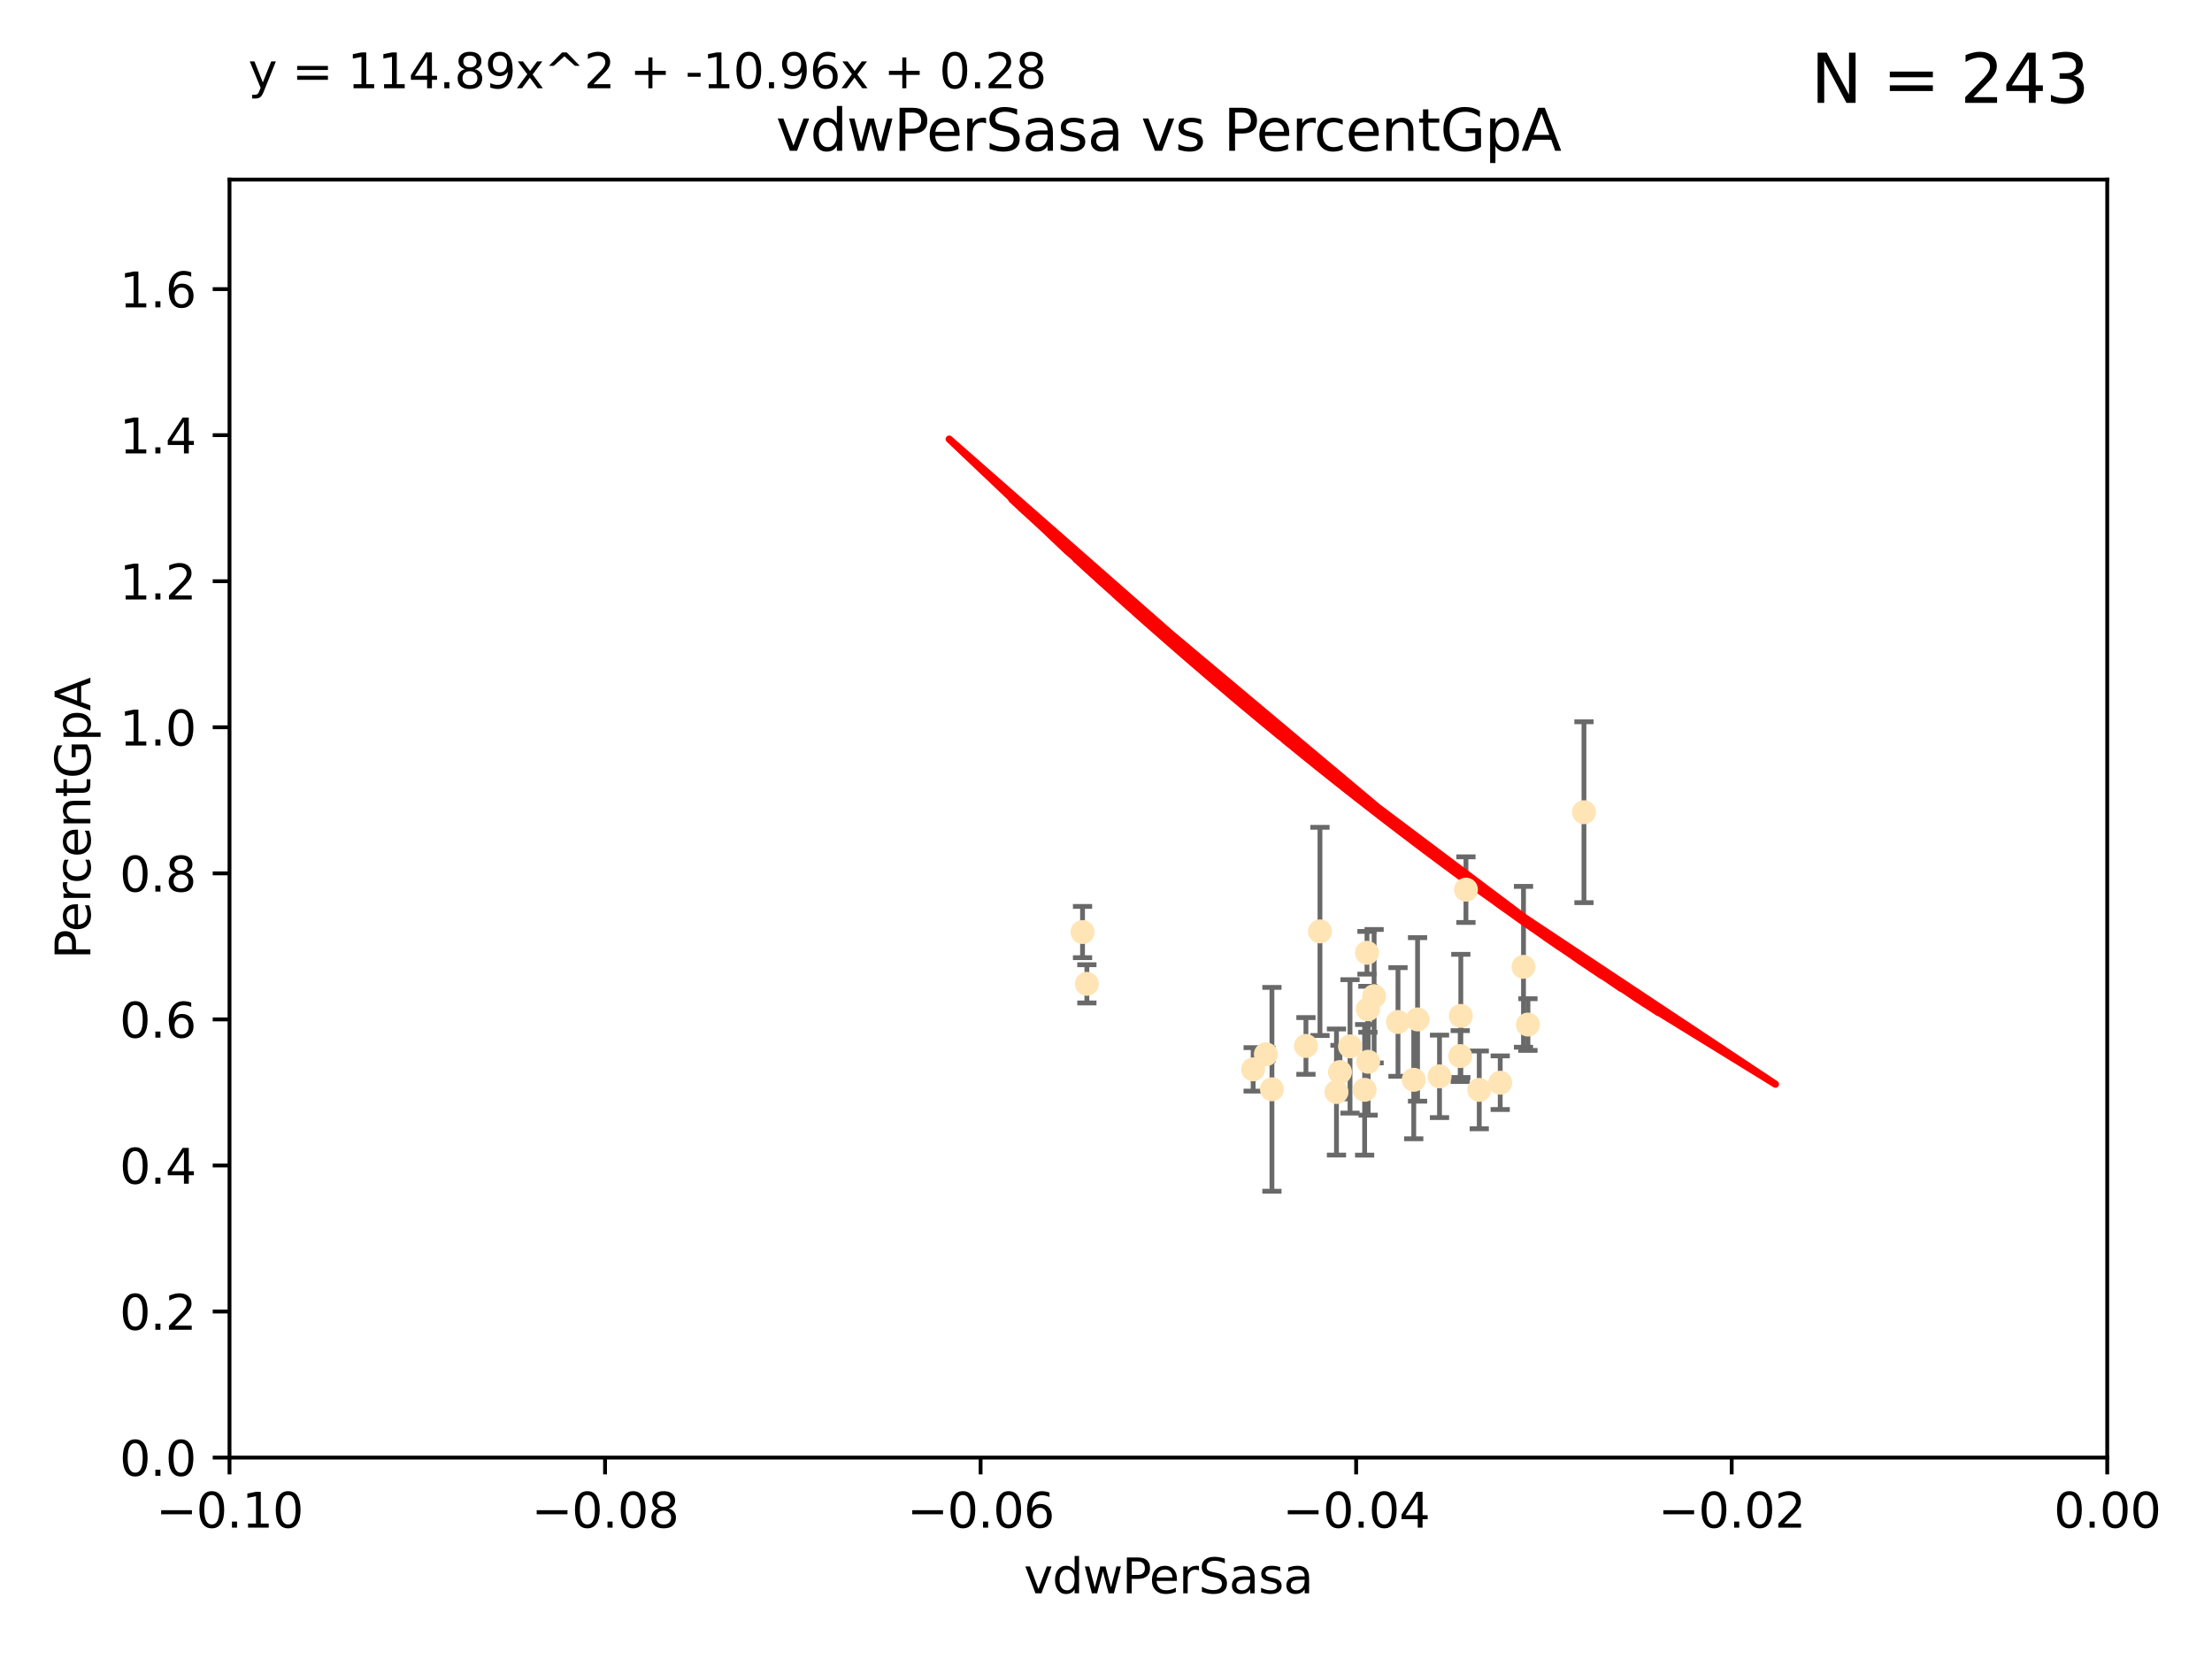 <?xml version="1.0" encoding="utf-8" standalone="no"?>
<!DOCTYPE svg PUBLIC "-//W3C//DTD SVG 1.1//EN"
  "http://www.w3.org/Graphics/SVG/1.1/DTD/svg11.dtd">
<svg xmlns:xlink="http://www.w3.org/1999/xlink" width="460.8pt" height="345.6pt" viewBox="0 0 460.8 345.6" xmlns="http://www.w3.org/2000/svg" version="1.1">
 <defs>
  <style type="text/css">*{stroke-linejoin: round; stroke-linecap: butt}</style>
 </defs>
 <g id="figure_1">
  <g id="patch_1">
   <path d="M 0 345.6 
L 460.8 345.6 
L 460.8 0 
L 0 0 
z
" style="fill: #ffffff"/>
  </g>
  <g id="axes_1">
   <g id="patch_2">
    <path d="M 47.81 303.64 
L 438.975 303.64 
L 438.975 37.411 
L 47.81 37.411 
z
" style="fill: #ffffff"/>
   </g>
   <g id="PathCollection_1">
    <defs>
     <path id="m10e615b337" d="M 0 1.118 
C 0.297 1.118 0.581 1 0.791 0.791 
C 1 0.581 1.118 0.297 1.118 0 
C 1.118 -0.297 1 -0.581 0.791 -0.791 
C 0.581 -1 0.297 -1.118 0 -1.118 
C -0.297 -1.118 -0.581 -1 -0.791 -0.791 
C -1 -0.581 -1.118 -0.297 -1.118 0 
C -1.118 0.297 -1 0.581 -0.791 0.791 
C -0.581 1 -0.297 1.118 0 1.118 
z
" style="stroke: #ffe4b5"/>
    </defs>
    <g clip-path="url(#pb2333c7b0c)">
     <use xlink:href="#m10e615b337" x="225.513" y="194.165" style="fill: #ffe4b5; stroke: #ffe4b5"/>
     <use xlink:href="#m10e615b337" x="279.141" y="223.332" style="fill: #ffe4b5; stroke: #ffe4b5"/>
     <use xlink:href="#m10e615b337" x="284.958" y="210.247" style="fill: #ffe4b5; stroke: #ffe4b5"/>
     <use xlink:href="#m10e615b337" x="304.316" y="211.634" style="fill: #ffe4b5; stroke: #ffe4b5"/>
     <use xlink:href="#m10e615b337" x="263.703" y="219.631" style="fill: #ffe4b5; stroke: #ffe4b5"/>
     <use xlink:href="#m10e615b337" x="284.768" y="198.481" style="fill: #ffe4b5; stroke: #ffe4b5"/>
     <use xlink:href="#m10e615b337" x="226.415" y="204.951" style="fill: #ffe4b5; stroke: #ffe4b5"/>
     <use xlink:href="#m10e615b337" x="284.28" y="227.029" style="fill: #ffe4b5; stroke: #ffe4b5"/>
     <use xlink:href="#m10e615b337" x="291.227" y="212.895" style="fill: #ffe4b5; stroke: #ffe4b5"/>
     <use xlink:href="#m10e615b337" x="308.155" y="227.043" style="fill: #ffe4b5; stroke: #ffe4b5"/>
     <use xlink:href="#m10e615b337" x="304.19" y="220.004" style="fill: #ffe4b5; stroke: #ffe4b5"/>
     <use xlink:href="#m10e615b337" x="272.053" y="217.887" style="fill: #ffe4b5; stroke: #ffe4b5"/>
     <use xlink:href="#m10e615b337" x="281.234" y="217.98" style="fill: #ffe4b5; stroke: #ffe4b5"/>
     <use xlink:href="#m10e615b337" x="274.973" y="194.031" style="fill: #ffe4b5; stroke: #ffe4b5"/>
     <use xlink:href="#m10e615b337" x="264.969" y="226.92" style="fill: #ffe4b5; stroke: #ffe4b5"/>
     <use xlink:href="#m10e615b337" x="286.252" y="207.524" style="fill: #ffe4b5; stroke: #ffe4b5"/>
     <use xlink:href="#m10e615b337" x="294.51" y="224.942" style="fill: #ffe4b5; stroke: #ffe4b5"/>
     <use xlink:href="#m10e615b337" x="299.876" y="224.228" style="fill: #ffe4b5; stroke: #ffe4b5"/>
     <use xlink:href="#m10e615b337" x="285.01" y="221.185" style="fill: #ffe4b5; stroke: #ffe4b5"/>
     <use xlink:href="#m10e615b337" x="305.384" y="185.331" style="fill: #ffe4b5; stroke: #ffe4b5"/>
     <use xlink:href="#m10e615b337" x="318.297" y="213.437" style="fill: #ffe4b5; stroke: #ffe4b5"/>
     <use xlink:href="#m10e615b337" x="329.966" y="169.199" style="fill: #ffe4b5; stroke: #ffe4b5"/>
     <use xlink:href="#m10e615b337" x="312.522" y="225.548" style="fill: #ffe4b5; stroke: #ffe4b5"/>
     <use xlink:href="#m10e615b337" x="317.372" y="201.405" style="fill: #ffe4b5; stroke: #ffe4b5"/>
     <use xlink:href="#m10e615b337" x="278.412" y="227.487" style="fill: #ffe4b5; stroke: #ffe4b5"/>
     <use xlink:href="#m10e615b337" x="261.054" y="222.767" style="fill: #ffe4b5; stroke: #ffe4b5"/>
     <use xlink:href="#m10e615b337" x="295.304" y="212.364" style="fill: #ffe4b5; stroke: #ffe4b5"/>
    </g>
   </g>
   <g id="matplotlib.axis_1">
    <g id="xtick_1">
     <g id="line2d_1">
      <defs>
       <path id="mfa8bb1fa7a" d="M 0 0 
L 0 3.5 
" style="stroke: #000000; stroke-width: 0.8"/>
      </defs>
      <g>
       <use xlink:href="#mfa8bb1fa7a" x="47.81" y="303.64" style="stroke: #000000; stroke-width: 0.8"/>
      </g>
     </g>
     <g id="text_1">
      <!-- −0.10 -->
      <g transform="translate(32.487 318.238)scale(0.1 -0.1)">
       <defs>
        <path id="DejaVuSans-2212" d="M 678 2272 
L 4684 2272 
L 4684 1741 
L 678 1741 
L 678 2272 
z
" transform="scale(0.016)"/>
        <path id="DejaVuSans-30" d="M 2034 4250 
Q 1547 4250 1301 3770 
Q 1056 3291 1056 2328 
Q 1056 1369 1301 889 
Q 1547 409 2034 409 
Q 2525 409 2770 889 
Q 3016 1369 3016 2328 
Q 3016 3291 2770 3770 
Q 2525 4250 2034 4250 
z
M 2034 4750 
Q 2819 4750 3233 4129 
Q 3647 3509 3647 2328 
Q 3647 1150 3233 529 
Q 2819 -91 2034 -91 
Q 1250 -91 836 529 
Q 422 1150 422 2328 
Q 422 3509 836 4129 
Q 1250 4750 2034 4750 
z
" transform="scale(0.016)"/>
        <path id="DejaVuSans-2e" d="M 684 794 
L 1344 794 
L 1344 0 
L 684 0 
L 684 794 
z
" transform="scale(0.016)"/>
        <path id="DejaVuSans-31" d="M 794 531 
L 1825 531 
L 1825 4091 
L 703 3866 
L 703 4441 
L 1819 4666 
L 2450 4666 
L 2450 531 
L 3481 531 
L 3481 0 
L 794 0 
L 794 531 
z
" transform="scale(0.016)"/>
       </defs>
       <use xlink:href="#DejaVuSans-2212"/>
       <use xlink:href="#DejaVuSans-30" x="83.789"/>
       <use xlink:href="#DejaVuSans-2e" x="147.412"/>
       <use xlink:href="#DejaVuSans-31" x="179.199"/>
       <use xlink:href="#DejaVuSans-30" x="242.822"/>
      </g>
     </g>
    </g>
    <g id="xtick_2">
     <g id="line2d_2">
      <g>
       <use xlink:href="#mfa8bb1fa7a" x="126.043" y="303.64" style="stroke: #000000; stroke-width: 0.8"/>
      </g>
     </g>
     <g id="text_2">
      <!-- −0.08 -->
      <g transform="translate(110.72 318.238)scale(0.1 -0.1)">
       <defs>
        <path id="DejaVuSans-38" d="M 2034 2216 
Q 1584 2216 1326 1975 
Q 1069 1734 1069 1313 
Q 1069 891 1326 650 
Q 1584 409 2034 409 
Q 2484 409 2743 651 
Q 3003 894 3003 1313 
Q 3003 1734 2745 1975 
Q 2488 2216 2034 2216 
z
M 1403 2484 
Q 997 2584 770 2862 
Q 544 3141 544 3541 
Q 544 4100 942 4425 
Q 1341 4750 2034 4750 
Q 2731 4750 3128 4425 
Q 3525 4100 3525 3541 
Q 3525 3141 3298 2862 
Q 3072 2584 2669 2484 
Q 3125 2378 3379 2068 
Q 3634 1759 3634 1313 
Q 3634 634 3220 271 
Q 2806 -91 2034 -91 
Q 1263 -91 848 271 
Q 434 634 434 1313 
Q 434 1759 690 2068 
Q 947 2378 1403 2484 
z
M 1172 3481 
Q 1172 3119 1398 2916 
Q 1625 2713 2034 2713 
Q 2441 2713 2670 2916 
Q 2900 3119 2900 3481 
Q 2900 3844 2670 4047 
Q 2441 4250 2034 4250 
Q 1625 4250 1398 4047 
Q 1172 3844 1172 3481 
z
" transform="scale(0.016)"/>
       </defs>
       <use xlink:href="#DejaVuSans-2212"/>
       <use xlink:href="#DejaVuSans-30" x="83.789"/>
       <use xlink:href="#DejaVuSans-2e" x="147.412"/>
       <use xlink:href="#DejaVuSans-30" x="179.199"/>
       <use xlink:href="#DejaVuSans-38" x="242.822"/>
      </g>
     </g>
    </g>
    <g id="xtick_3">
     <g id="line2d_3">
      <g>
       <use xlink:href="#mfa8bb1fa7a" x="204.276" y="303.64" style="stroke: #000000; stroke-width: 0.8"/>
      </g>
     </g>
     <g id="text_3">
      <!-- −0.06 -->
      <g transform="translate(188.953 318.238)scale(0.1 -0.1)">
       <defs>
        <path id="DejaVuSans-36" d="M 2113 2584 
Q 1688 2584 1439 2293 
Q 1191 2003 1191 1497 
Q 1191 994 1439 701 
Q 1688 409 2113 409 
Q 2538 409 2786 701 
Q 3034 994 3034 1497 
Q 3034 2003 2786 2293 
Q 2538 2584 2113 2584 
z
M 3366 4563 
L 3366 3988 
Q 3128 4100 2886 4159 
Q 2644 4219 2406 4219 
Q 1781 4219 1451 3797 
Q 1122 3375 1075 2522 
Q 1259 2794 1537 2939 
Q 1816 3084 2150 3084 
Q 2853 3084 3261 2657 
Q 3669 2231 3669 1497 
Q 3669 778 3244 343 
Q 2819 -91 2113 -91 
Q 1303 -91 875 529 
Q 447 1150 447 2328 
Q 447 3434 972 4092 
Q 1497 4750 2381 4750 
Q 2619 4750 2861 4703 
Q 3103 4656 3366 4563 
z
" transform="scale(0.016)"/>
       </defs>
       <use xlink:href="#DejaVuSans-2212"/>
       <use xlink:href="#DejaVuSans-30" x="83.789"/>
       <use xlink:href="#DejaVuSans-2e" x="147.412"/>
       <use xlink:href="#DejaVuSans-30" x="179.199"/>
       <use xlink:href="#DejaVuSans-36" x="242.822"/>
      </g>
     </g>
    </g>
    <g id="xtick_4">
     <g id="line2d_4">
      <g>
       <use xlink:href="#mfa8bb1fa7a" x="282.509" y="303.64" style="stroke: #000000; stroke-width: 0.8"/>
      </g>
     </g>
     <g id="text_4">
      <!-- −0.04 -->
      <g transform="translate(267.186 318.238)scale(0.1 -0.1)">
       <defs>
        <path id="DejaVuSans-34" d="M 2419 4116 
L 825 1625 
L 2419 1625 
L 2419 4116 
z
M 2253 4666 
L 3047 4666 
L 3047 1625 
L 3713 1625 
L 3713 1100 
L 3047 1100 
L 3047 0 
L 2419 0 
L 2419 1100 
L 313 1100 
L 313 1709 
L 2253 4666 
z
" transform="scale(0.016)"/>
       </defs>
       <use xlink:href="#DejaVuSans-2212"/>
       <use xlink:href="#DejaVuSans-30" x="83.789"/>
       <use xlink:href="#DejaVuSans-2e" x="147.412"/>
       <use xlink:href="#DejaVuSans-30" x="179.199"/>
       <use xlink:href="#DejaVuSans-34" x="242.822"/>
      </g>
     </g>
    </g>
    <g id="xtick_5">
     <g id="line2d_5">
      <g>
       <use xlink:href="#mfa8bb1fa7a" x="360.742" y="303.64" style="stroke: #000000; stroke-width: 0.8"/>
      </g>
     </g>
     <g id="text_5">
      <!-- −0.02 -->
      <g transform="translate(345.419 318.238)scale(0.1 -0.1)">
       <defs>
        <path id="DejaVuSans-32" d="M 1228 531 
L 3431 531 
L 3431 0 
L 469 0 
L 469 531 
Q 828 903 1448 1529 
Q 2069 2156 2228 2338 
Q 2531 2678 2651 2914 
Q 2772 3150 2772 3378 
Q 2772 3750 2511 3984 
Q 2250 4219 1831 4219 
Q 1534 4219 1204 4116 
Q 875 4013 500 3803 
L 500 4441 
Q 881 4594 1212 4672 
Q 1544 4750 1819 4750 
Q 2544 4750 2975 4387 
Q 3406 4025 3406 3419 
Q 3406 3131 3298 2873 
Q 3191 2616 2906 2266 
Q 2828 2175 2409 1742 
Q 1991 1309 1228 531 
z
" transform="scale(0.016)"/>
       </defs>
       <use xlink:href="#DejaVuSans-2212"/>
       <use xlink:href="#DejaVuSans-30" x="83.789"/>
       <use xlink:href="#DejaVuSans-2e" x="147.412"/>
       <use xlink:href="#DejaVuSans-30" x="179.199"/>
       <use xlink:href="#DejaVuSans-32" x="242.822"/>
      </g>
     </g>
    </g>
    <g id="xtick_6">
     <g id="line2d_6">
      <g>
       <use xlink:href="#mfa8bb1fa7a" x="438.975" y="303.64" style="stroke: #000000; stroke-width: 0.8"/>
      </g>
     </g>
     <g id="text_6">
      <!-- 0.00 -->
      <g transform="translate(427.842 318.238)scale(0.1 -0.1)">
       <use xlink:href="#DejaVuSans-30"/>
       <use xlink:href="#DejaVuSans-2e" x="63.623"/>
       <use xlink:href="#DejaVuSans-30" x="95.41"/>
       <use xlink:href="#DejaVuSans-30" x="159.033"/>
      </g>
     </g>
    </g>
    <g id="text_7">
     <!-- vdwPerSasa -->
     <g transform="translate(213.297 331.917)scale(0.1 -0.1)">
      <defs>
       <path id="DejaVuSans-76" d="M 191 3500 
L 800 3500 
L 1894 563 
L 2988 3500 
L 3597 3500 
L 2284 0 
L 1503 0 
L 191 3500 
z
" transform="scale(0.016)"/>
       <path id="DejaVuSans-64" d="M 2906 2969 
L 2906 4863 
L 3481 4863 
L 3481 0 
L 2906 0 
L 2906 525 
Q 2725 213 2448 61 
Q 2172 -91 1784 -91 
Q 1150 -91 751 415 
Q 353 922 353 1747 
Q 353 2572 751 3078 
Q 1150 3584 1784 3584 
Q 2172 3584 2448 3432 
Q 2725 3281 2906 2969 
z
M 947 1747 
Q 947 1113 1208 752 
Q 1469 391 1925 391 
Q 2381 391 2643 752 
Q 2906 1113 2906 1747 
Q 2906 2381 2643 2742 
Q 2381 3103 1925 3103 
Q 1469 3103 1208 2742 
Q 947 2381 947 1747 
z
" transform="scale(0.016)"/>
       <path id="DejaVuSans-77" d="M 269 3500 
L 844 3500 
L 1563 769 
L 2278 3500 
L 2956 3500 
L 3675 769 
L 4391 3500 
L 4966 3500 
L 4050 0 
L 3372 0 
L 2619 2869 
L 1863 0 
L 1184 0 
L 269 3500 
z
" transform="scale(0.016)"/>
       <path id="DejaVuSans-50" d="M 1259 4147 
L 1259 2394 
L 2053 2394 
Q 2494 2394 2734 2622 
Q 2975 2850 2975 3272 
Q 2975 3691 2734 3919 
Q 2494 4147 2053 4147 
L 1259 4147 
z
M 628 4666 
L 2053 4666 
Q 2838 4666 3239 4311 
Q 3641 3956 3641 3272 
Q 3641 2581 3239 2228 
Q 2838 1875 2053 1875 
L 1259 1875 
L 1259 0 
L 628 0 
L 628 4666 
z
" transform="scale(0.016)"/>
       <path id="DejaVuSans-65" d="M 3597 1894 
L 3597 1613 
L 953 1613 
Q 991 1019 1311 708 
Q 1631 397 2203 397 
Q 2534 397 2845 478 
Q 3156 559 3463 722 
L 3463 178 
Q 3153 47 2828 -22 
Q 2503 -91 2169 -91 
Q 1331 -91 842 396 
Q 353 884 353 1716 
Q 353 2575 817 3079 
Q 1281 3584 2069 3584 
Q 2775 3584 3186 3129 
Q 3597 2675 3597 1894 
z
M 3022 2063 
Q 3016 2534 2758 2815 
Q 2500 3097 2075 3097 
Q 1594 3097 1305 2825 
Q 1016 2553 972 2059 
L 3022 2063 
z
" transform="scale(0.016)"/>
       <path id="DejaVuSans-72" d="M 2631 2963 
Q 2534 3019 2420 3045 
Q 2306 3072 2169 3072 
Q 1681 3072 1420 2755 
Q 1159 2438 1159 1844 
L 1159 0 
L 581 0 
L 581 3500 
L 1159 3500 
L 1159 2956 
Q 1341 3275 1631 3429 
Q 1922 3584 2338 3584 
Q 2397 3584 2469 3576 
Q 2541 3569 2628 3553 
L 2631 2963 
z
" transform="scale(0.016)"/>
       <path id="DejaVuSans-53" d="M 3425 4513 
L 3425 3897 
Q 3066 4069 2747 4153 
Q 2428 4238 2131 4238 
Q 1616 4238 1336 4038 
Q 1056 3838 1056 3469 
Q 1056 3159 1242 3001 
Q 1428 2844 1947 2747 
L 2328 2669 
Q 3034 2534 3370 2195 
Q 3706 1856 3706 1288 
Q 3706 609 3251 259 
Q 2797 -91 1919 -91 
Q 1588 -91 1214 -16 
Q 841 59 441 206 
L 441 856 
Q 825 641 1194 531 
Q 1563 422 1919 422 
Q 2459 422 2753 634 
Q 3047 847 3047 1241 
Q 3047 1584 2836 1778 
Q 2625 1972 2144 2069 
L 1759 2144 
Q 1053 2284 737 2584 
Q 422 2884 422 3419 
Q 422 4038 858 4394 
Q 1294 4750 2059 4750 
Q 2388 4750 2728 4690 
Q 3069 4631 3425 4513 
z
" transform="scale(0.016)"/>
       <path id="DejaVuSans-61" d="M 2194 1759 
Q 1497 1759 1228 1600 
Q 959 1441 959 1056 
Q 959 750 1161 570 
Q 1363 391 1709 391 
Q 2188 391 2477 730 
Q 2766 1069 2766 1631 
L 2766 1759 
L 2194 1759 
z
M 3341 1997 
L 3341 0 
L 2766 0 
L 2766 531 
Q 2569 213 2275 61 
Q 1981 -91 1556 -91 
Q 1019 -91 701 211 
Q 384 513 384 1019 
Q 384 1609 779 1909 
Q 1175 2209 1959 2209 
L 2766 2209 
L 2766 2266 
Q 2766 2663 2505 2880 
Q 2244 3097 1772 3097 
Q 1472 3097 1187 3025 
Q 903 2953 641 2809 
L 641 3341 
Q 956 3463 1253 3523 
Q 1550 3584 1831 3584 
Q 2591 3584 2966 3190 
Q 3341 2797 3341 1997 
z
" transform="scale(0.016)"/>
       <path id="DejaVuSans-73" d="M 2834 3397 
L 2834 2853 
Q 2591 2978 2328 3040 
Q 2066 3103 1784 3103 
Q 1356 3103 1142 2972 
Q 928 2841 928 2578 
Q 928 2378 1081 2264 
Q 1234 2150 1697 2047 
L 1894 2003 
Q 2506 1872 2764 1633 
Q 3022 1394 3022 966 
Q 3022 478 2636 193 
Q 2250 -91 1575 -91 
Q 1294 -91 989 -36 
Q 684 19 347 128 
L 347 722 
Q 666 556 975 473 
Q 1284 391 1588 391 
Q 1994 391 2212 530 
Q 2431 669 2431 922 
Q 2431 1156 2273 1281 
Q 2116 1406 1581 1522 
L 1381 1569 
Q 847 1681 609 1914 
Q 372 2147 372 2553 
Q 372 3047 722 3315 
Q 1072 3584 1716 3584 
Q 2034 3584 2315 3537 
Q 2597 3491 2834 3397 
z
" transform="scale(0.016)"/>
      </defs>
      <use xlink:href="#DejaVuSans-76"/>
      <use xlink:href="#DejaVuSans-64" x="59.18"/>
      <use xlink:href="#DejaVuSans-77" x="122.656"/>
      <use xlink:href="#DejaVuSans-50" x="204.443"/>
      <use xlink:href="#DejaVuSans-65" x="261.121"/>
      <use xlink:href="#DejaVuSans-72" x="322.645"/>
      <use xlink:href="#DejaVuSans-53" x="363.758"/>
      <use xlink:href="#DejaVuSans-61" x="427.234"/>
      <use xlink:href="#DejaVuSans-73" x="488.514"/>
      <use xlink:href="#DejaVuSans-61" x="540.613"/>
     </g>
    </g>
   </g>
   <g id="matplotlib.axis_2">
    <g id="ytick_1">
     <g id="line2d_7">
      <defs>
       <path id="m49d2d49e22" d="M 0 0 
L -3.5 0 
" style="stroke: #000000; stroke-width: 0.8"/>
      </defs>
      <g>
       <use xlink:href="#m49d2d49e22" x="47.81" y="303.64" style="stroke: #000000; stroke-width: 0.8"/>
      </g>
     </g>
     <g id="text_8">
      <!-- 0.0 -->
      <g transform="translate(24.907 307.439)scale(0.1 -0.1)">
       <use xlink:href="#DejaVuSans-30"/>
       <use xlink:href="#DejaVuSans-2e" x="63.623"/>
       <use xlink:href="#DejaVuSans-30" x="95.41"/>
      </g>
     </g>
    </g>
    <g id="ytick_2">
     <g id="line2d_8">
      <g>
       <use xlink:href="#m49d2d49e22" x="47.81" y="273.214" style="stroke: #000000; stroke-width: 0.8"/>
      </g>
     </g>
     <g id="text_9">
      <!-- 0.2 -->
      <g transform="translate(24.907 277.013)scale(0.1 -0.1)">
       <use xlink:href="#DejaVuSans-30"/>
       <use xlink:href="#DejaVuSans-2e" x="63.623"/>
       <use xlink:href="#DejaVuSans-32" x="95.41"/>
      </g>
     </g>
    </g>
    <g id="ytick_3">
     <g id="line2d_9">
      <g>
       <use xlink:href="#m49d2d49e22" x="47.81" y="242.788" style="stroke: #000000; stroke-width: 0.8"/>
      </g>
     </g>
     <g id="text_10">
      <!-- 0.4 -->
      <g transform="translate(24.907 246.587)scale(0.1 -0.1)">
       <use xlink:href="#DejaVuSans-30"/>
       <use xlink:href="#DejaVuSans-2e" x="63.623"/>
       <use xlink:href="#DejaVuSans-34" x="95.41"/>
      </g>
     </g>
    </g>
    <g id="ytick_4">
     <g id="line2d_10">
      <g>
       <use xlink:href="#m49d2d49e22" x="47.81" y="212.362" style="stroke: #000000; stroke-width: 0.8"/>
      </g>
     </g>
     <g id="text_11">
      <!-- 0.6 -->
      <g transform="translate(24.907 216.161)scale(0.1 -0.1)">
       <use xlink:href="#DejaVuSans-30"/>
       <use xlink:href="#DejaVuSans-2e" x="63.623"/>
       <use xlink:href="#DejaVuSans-36" x="95.41"/>
      </g>
     </g>
    </g>
    <g id="ytick_5">
     <g id="line2d_11">
      <g>
       <use xlink:href="#m49d2d49e22" x="47.81" y="181.935" style="stroke: #000000; stroke-width: 0.8"/>
      </g>
     </g>
     <g id="text_12">
      <!-- 0.8 -->
      <g transform="translate(24.907 185.735)scale(0.1 -0.1)">
       <use xlink:href="#DejaVuSans-30"/>
       <use xlink:href="#DejaVuSans-2e" x="63.623"/>
       <use xlink:href="#DejaVuSans-38" x="95.41"/>
      </g>
     </g>
    </g>
    <g id="ytick_6">
     <g id="line2d_12">
      <g>
       <use xlink:href="#m49d2d49e22" x="47.81" y="151.509" style="stroke: #000000; stroke-width: 0.8"/>
      </g>
     </g>
     <g id="text_13">
      <!-- 1.0 -->
      <g transform="translate(24.907 155.308)scale(0.1 -0.1)">
       <use xlink:href="#DejaVuSans-31"/>
       <use xlink:href="#DejaVuSans-2e" x="63.623"/>
       <use xlink:href="#DejaVuSans-30" x="95.41"/>
      </g>
     </g>
    </g>
    <g id="ytick_7">
     <g id="line2d_13">
      <g>
       <use xlink:href="#m49d2d49e22" x="47.81" y="121.083" style="stroke: #000000; stroke-width: 0.8"/>
      </g>
     </g>
     <g id="text_14">
      <!-- 1.2 -->
      <g transform="translate(24.907 124.882)scale(0.1 -0.1)">
       <use xlink:href="#DejaVuSans-31"/>
       <use xlink:href="#DejaVuSans-2e" x="63.623"/>
       <use xlink:href="#DejaVuSans-32" x="95.41"/>
      </g>
     </g>
    </g>
    <g id="ytick_8">
     <g id="line2d_14">
      <g>
       <use xlink:href="#m49d2d49e22" x="47.81" y="90.657" style="stroke: #000000; stroke-width: 0.8"/>
      </g>
     </g>
     <g id="text_15">
      <!-- 1.4 -->
      <g transform="translate(24.907 94.456)scale(0.1 -0.1)">
       <use xlink:href="#DejaVuSans-31"/>
       <use xlink:href="#DejaVuSans-2e" x="63.623"/>
       <use xlink:href="#DejaVuSans-34" x="95.41"/>
      </g>
     </g>
    </g>
    <g id="ytick_9">
     <g id="line2d_15">
      <g>
       <use xlink:href="#m49d2d49e22" x="47.81" y="60.231" style="stroke: #000000; stroke-width: 0.8"/>
      </g>
     </g>
     <g id="text_16">
      <!-- 1.6 -->
      <g transform="translate(24.907 64.03)scale(0.1 -0.1)">
       <use xlink:href="#DejaVuSans-31"/>
       <use xlink:href="#DejaVuSans-2e" x="63.623"/>
       <use xlink:href="#DejaVuSans-36" x="95.41"/>
      </g>
     </g>
    </g>
    <g id="text_17">
     <!-- PercentGpA -->
     <g transform="translate(18.827 199.802)rotate(-90)scale(0.1 -0.1)">
      <defs>
       <path id="DejaVuSans-63" d="M 3122 3366 
L 3122 2828 
Q 2878 2963 2633 3030 
Q 2388 3097 2138 3097 
Q 1578 3097 1268 2742 
Q 959 2388 959 1747 
Q 959 1106 1268 751 
Q 1578 397 2138 397 
Q 2388 397 2633 464 
Q 2878 531 3122 666 
L 3122 134 
Q 2881 22 2623 -34 
Q 2366 -91 2075 -91 
Q 1284 -91 818 406 
Q 353 903 353 1747 
Q 353 2603 823 3093 
Q 1294 3584 2113 3584 
Q 2378 3584 2631 3529 
Q 2884 3475 3122 3366 
z
" transform="scale(0.016)"/>
       <path id="DejaVuSans-6e" d="M 3513 2113 
L 3513 0 
L 2938 0 
L 2938 2094 
Q 2938 2591 2744 2837 
Q 2550 3084 2163 3084 
Q 1697 3084 1428 2787 
Q 1159 2491 1159 1978 
L 1159 0 
L 581 0 
L 581 3500 
L 1159 3500 
L 1159 2956 
Q 1366 3272 1645 3428 
Q 1925 3584 2291 3584 
Q 2894 3584 3203 3211 
Q 3513 2838 3513 2113 
z
" transform="scale(0.016)"/>
       <path id="DejaVuSans-74" d="M 1172 4494 
L 1172 3500 
L 2356 3500 
L 2356 3053 
L 1172 3053 
L 1172 1153 
Q 1172 725 1289 603 
Q 1406 481 1766 481 
L 2356 481 
L 2356 0 
L 1766 0 
Q 1100 0 847 248 
Q 594 497 594 1153 
L 594 3053 
L 172 3053 
L 172 3500 
L 594 3500 
L 594 4494 
L 1172 4494 
z
" transform="scale(0.016)"/>
       <path id="DejaVuSans-47" d="M 3809 666 
L 3809 1919 
L 2778 1919 
L 2778 2438 
L 4434 2438 
L 4434 434 
Q 4069 175 3628 42 
Q 3188 -91 2688 -91 
Q 1594 -91 976 548 
Q 359 1188 359 2328 
Q 359 3472 976 4111 
Q 1594 4750 2688 4750 
Q 3144 4750 3555 4637 
Q 3966 4525 4313 4306 
L 4313 3634 
Q 3963 3931 3569 4081 
Q 3175 4231 2741 4231 
Q 1884 4231 1454 3753 
Q 1025 3275 1025 2328 
Q 1025 1384 1454 906 
Q 1884 428 2741 428 
Q 3075 428 3337 486 
Q 3600 544 3809 666 
z
" transform="scale(0.016)"/>
       <path id="DejaVuSans-70" d="M 1159 525 
L 1159 -1331 
L 581 -1331 
L 581 3500 
L 1159 3500 
L 1159 2969 
Q 1341 3281 1617 3432 
Q 1894 3584 2278 3584 
Q 2916 3584 3314 3078 
Q 3713 2572 3713 1747 
Q 3713 922 3314 415 
Q 2916 -91 2278 -91 
Q 1894 -91 1617 61 
Q 1341 213 1159 525 
z
M 3116 1747 
Q 3116 2381 2855 2742 
Q 2594 3103 2138 3103 
Q 1681 3103 1420 2742 
Q 1159 2381 1159 1747 
Q 1159 1113 1420 752 
Q 1681 391 2138 391 
Q 2594 391 2855 752 
Q 3116 1113 3116 1747 
z
" transform="scale(0.016)"/>
       <path id="DejaVuSans-41" d="M 2188 4044 
L 1331 1722 
L 3047 1722 
L 2188 4044 
z
M 1831 4666 
L 2547 4666 
L 4325 0 
L 3669 0 
L 3244 1197 
L 1141 1197 
L 716 0 
L 50 0 
L 1831 4666 
z
" transform="scale(0.016)"/>
      </defs>
      <use xlink:href="#DejaVuSans-50"/>
      <use xlink:href="#DejaVuSans-65" x="56.678"/>
      <use xlink:href="#DejaVuSans-72" x="118.201"/>
      <use xlink:href="#DejaVuSans-63" x="157.064"/>
      <use xlink:href="#DejaVuSans-65" x="212.045"/>
      <use xlink:href="#DejaVuSans-6e" x="273.568"/>
      <use xlink:href="#DejaVuSans-74" x="336.947"/>
      <use xlink:href="#DejaVuSans-47" x="376.156"/>
      <use xlink:href="#DejaVuSans-70" x="453.646"/>
      <use xlink:href="#DejaVuSans-41" x="517.123"/>
     </g>
    </g>
   </g>
   <g id="LineCollection_1">
    <path d="M 225.513 199.505 
L 225.513 188.825 
" clip-path="url(#pb2333c7b0c)" style="fill: none; stroke: #696969"/>
    <path d="M 279.141 228.9 
L 279.141 217.765 
" clip-path="url(#pb2333c7b0c)" style="fill: none; stroke: #696969"/>
    <path d="M 284.958 215.032 
L 284.958 205.463 
" clip-path="url(#pb2333c7b0c)" style="fill: none; stroke: #696969"/>
    <path d="M 304.316 224.465 
L 304.316 198.802 
" clip-path="url(#pb2333c7b0c)" style="fill: none; stroke: #696969"/>
    <path d="M 263.703 220.906 
L 263.703 218.356 
" clip-path="url(#pb2333c7b0c)" style="fill: none; stroke: #696969"/>
    <path d="M 284.768 202.928 
L 284.768 194.034 
" clip-path="url(#pb2333c7b0c)" style="fill: none; stroke: #696969"/>
    <path d="M 226.415 208.934 
L 226.415 200.969 
" clip-path="url(#pb2333c7b0c)" style="fill: none; stroke: #696969"/>
    <path d="M 284.28 240.638 
L 284.28 213.42 
" clip-path="url(#pb2333c7b0c)" style="fill: none; stroke: #696969"/>
    <path d="M 291.227 224.215 
L 291.227 201.574 
" clip-path="url(#pb2333c7b0c)" style="fill: none; stroke: #696969"/>
    <path d="M 308.155 235.144 
L 308.155 218.942 
" clip-path="url(#pb2333c7b0c)" style="fill: none; stroke: #696969"/>
    <path d="M 304.19 225.307 
L 304.19 214.7 
" clip-path="url(#pb2333c7b0c)" style="fill: none; stroke: #696969"/>
    <path d="M 272.053 223.795 
L 272.053 211.979 
" clip-path="url(#pb2333c7b0c)" style="fill: none; stroke: #696969"/>
    <path d="M 281.234 231.879 
L 281.234 204.081 
" clip-path="url(#pb2333c7b0c)" style="fill: none; stroke: #696969"/>
    <path d="M 274.973 215.715 
L 274.973 172.348 
" clip-path="url(#pb2333c7b0c)" style="fill: none; stroke: #696969"/>
    <path d="M 264.969 248.148 
L 264.969 205.692 
" clip-path="url(#pb2333c7b0c)" style="fill: none; stroke: #696969"/>
    <path d="M 286.252 221.421 
L 286.252 193.628 
" clip-path="url(#pb2333c7b0c)" style="fill: none; stroke: #696969"/>
    <path d="M 294.51 237.227 
L 294.51 212.657 
" clip-path="url(#pb2333c7b0c)" style="fill: none; stroke: #696969"/>
    <path d="M 299.876 232.817 
L 299.876 215.638 
" clip-path="url(#pb2333c7b0c)" style="fill: none; stroke: #696969"/>
    <path d="M 285.01 232.304 
L 285.01 210.066 
" clip-path="url(#pb2333c7b0c)" style="fill: none; stroke: #696969"/>
    <path d="M 305.384 192.169 
L 305.384 178.494 
" clip-path="url(#pb2333c7b0c)" style="fill: none; stroke: #696969"/>
    <path d="M 318.297 218.815 
L 318.297 208.058 
" clip-path="url(#pb2333c7b0c)" style="fill: none; stroke: #696969"/>
    <path d="M 329.966 188.036 
L 329.966 150.363 
" clip-path="url(#pb2333c7b0c)" style="fill: none; stroke: #696969"/>
    <path d="M 312.522 231.135 
L 312.522 219.961 
" clip-path="url(#pb2333c7b0c)" style="fill: none; stroke: #696969"/>
    <path d="M 317.372 218.157 
L 317.372 184.653 
" clip-path="url(#pb2333c7b0c)" style="fill: none; stroke: #696969"/>
    <path d="M 278.412 240.614 
L 278.412 214.36 
" clip-path="url(#pb2333c7b0c)" style="fill: none; stroke: #696969"/>
    <path d="M 261.054 227.296 
L 261.054 218.238 
" clip-path="url(#pb2333c7b0c)" style="fill: none; stroke: #696969"/>
    <path d="M 295.304 229.396 
L 295.304 195.331 
" clip-path="url(#pb2333c7b0c)" style="fill: none; stroke: #696969"/>
   </g>
   <g id="line2d_16">
    <defs>
     <path id="m39b3d4e925" d="M 2 0 
L -2 -0 
" style="stroke: #696969"/>
    </defs>
    <g clip-path="url(#pb2333c7b0c)">
     <use xlink:href="#m39b3d4e925" x="225.513" y="199.505" style="fill: #696969; stroke: #696969"/>
     <use xlink:href="#m39b3d4e925" x="279.141" y="228.9" style="fill: #696969; stroke: #696969"/>
     <use xlink:href="#m39b3d4e925" x="284.958" y="215.032" style="fill: #696969; stroke: #696969"/>
     <use xlink:href="#m39b3d4e925" x="304.316" y="224.465" style="fill: #696969; stroke: #696969"/>
     <use xlink:href="#m39b3d4e925" x="263.703" y="220.906" style="fill: #696969; stroke: #696969"/>
     <use xlink:href="#m39b3d4e925" x="284.768" y="202.928" style="fill: #696969; stroke: #696969"/>
     <use xlink:href="#m39b3d4e925" x="226.415" y="208.934" style="fill: #696969; stroke: #696969"/>
     <use xlink:href="#m39b3d4e925" x="284.28" y="240.638" style="fill: #696969; stroke: #696969"/>
     <use xlink:href="#m39b3d4e925" x="291.227" y="224.215" style="fill: #696969; stroke: #696969"/>
     <use xlink:href="#m39b3d4e925" x="308.155" y="235.144" style="fill: #696969; stroke: #696969"/>
     <use xlink:href="#m39b3d4e925" x="304.19" y="225.307" style="fill: #696969; stroke: #696969"/>
     <use xlink:href="#m39b3d4e925" x="272.053" y="223.795" style="fill: #696969; stroke: #696969"/>
     <use xlink:href="#m39b3d4e925" x="281.234" y="231.879" style="fill: #696969; stroke: #696969"/>
     <use xlink:href="#m39b3d4e925" x="274.973" y="215.715" style="fill: #696969; stroke: #696969"/>
     <use xlink:href="#m39b3d4e925" x="264.969" y="248.148" style="fill: #696969; stroke: #696969"/>
     <use xlink:href="#m39b3d4e925" x="286.252" y="221.421" style="fill: #696969; stroke: #696969"/>
     <use xlink:href="#m39b3d4e925" x="294.51" y="237.227" style="fill: #696969; stroke: #696969"/>
     <use xlink:href="#m39b3d4e925" x="299.876" y="232.817" style="fill: #696969; stroke: #696969"/>
     <use xlink:href="#m39b3d4e925" x="285.01" y="232.304" style="fill: #696969; stroke: #696969"/>
     <use xlink:href="#m39b3d4e925" x="305.384" y="192.169" style="fill: #696969; stroke: #696969"/>
     <use xlink:href="#m39b3d4e925" x="318.297" y="218.815" style="fill: #696969; stroke: #696969"/>
     <use xlink:href="#m39b3d4e925" x="329.966" y="188.036" style="fill: #696969; stroke: #696969"/>
     <use xlink:href="#m39b3d4e925" x="312.522" y="231.135" style="fill: #696969; stroke: #696969"/>
     <use xlink:href="#m39b3d4e925" x="317.372" y="218.157" style="fill: #696969; stroke: #696969"/>
     <use xlink:href="#m39b3d4e925" x="278.412" y="240.614" style="fill: #696969; stroke: #696969"/>
     <use xlink:href="#m39b3d4e925" x="261.054" y="227.296" style="fill: #696969; stroke: #696969"/>
     <use xlink:href="#m39b3d4e925" x="295.304" y="229.396" style="fill: #696969; stroke: #696969"/>
    </g>
   </g>
   <g id="line2d_17">
    <g clip-path="url(#pb2333c7b0c)">
     <use xlink:href="#m39b3d4e925" x="225.513" y="188.825" style="fill: #696969; stroke: #696969"/>
     <use xlink:href="#m39b3d4e925" x="279.141" y="217.765" style="fill: #696969; stroke: #696969"/>
     <use xlink:href="#m39b3d4e925" x="284.958" y="205.463" style="fill: #696969; stroke: #696969"/>
     <use xlink:href="#m39b3d4e925" x="304.316" y="198.802" style="fill: #696969; stroke: #696969"/>
     <use xlink:href="#m39b3d4e925" x="263.703" y="218.356" style="fill: #696969; stroke: #696969"/>
     <use xlink:href="#m39b3d4e925" x="284.768" y="194.034" style="fill: #696969; stroke: #696969"/>
     <use xlink:href="#m39b3d4e925" x="226.415" y="200.969" style="fill: #696969; stroke: #696969"/>
     <use xlink:href="#m39b3d4e925" x="284.28" y="213.42" style="fill: #696969; stroke: #696969"/>
     <use xlink:href="#m39b3d4e925" x="291.227" y="201.574" style="fill: #696969; stroke: #696969"/>
     <use xlink:href="#m39b3d4e925" x="308.155" y="218.942" style="fill: #696969; stroke: #696969"/>
     <use xlink:href="#m39b3d4e925" x="304.19" y="214.7" style="fill: #696969; stroke: #696969"/>
     <use xlink:href="#m39b3d4e925" x="272.053" y="211.979" style="fill: #696969; stroke: #696969"/>
     <use xlink:href="#m39b3d4e925" x="281.234" y="204.081" style="fill: #696969; stroke: #696969"/>
     <use xlink:href="#m39b3d4e925" x="274.973" y="172.348" style="fill: #696969; stroke: #696969"/>
     <use xlink:href="#m39b3d4e925" x="264.969" y="205.692" style="fill: #696969; stroke: #696969"/>
     <use xlink:href="#m39b3d4e925" x="286.252" y="193.628" style="fill: #696969; stroke: #696969"/>
     <use xlink:href="#m39b3d4e925" x="294.51" y="212.657" style="fill: #696969; stroke: #696969"/>
     <use xlink:href="#m39b3d4e925" x="299.876" y="215.638" style="fill: #696969; stroke: #696969"/>
     <use xlink:href="#m39b3d4e925" x="285.01" y="210.066" style="fill: #696969; stroke: #696969"/>
     <use xlink:href="#m39b3d4e925" x="305.384" y="178.494" style="fill: #696969; stroke: #696969"/>
     <use xlink:href="#m39b3d4e925" x="318.297" y="208.058" style="fill: #696969; stroke: #696969"/>
     <use xlink:href="#m39b3d4e925" x="329.966" y="150.363" style="fill: #696969; stroke: #696969"/>
     <use xlink:href="#m39b3d4e925" x="312.522" y="219.961" style="fill: #696969; stroke: #696969"/>
     <use xlink:href="#m39b3d4e925" x="317.372" y="184.653" style="fill: #696969; stroke: #696969"/>
     <use xlink:href="#m39b3d4e925" x="278.412" y="214.36" style="fill: #696969; stroke: #696969"/>
     <use xlink:href="#m39b3d4e925" x="261.054" y="218.238" style="fill: #696969; stroke: #696969"/>
     <use xlink:href="#m39b3d4e925" x="295.304" y="195.331" style="fill: #696969; stroke: #696969"/>
    </g>
   </g>
   <g id="line2d_18">
    <path d="M 257.709 145.984 
L 259.069 147.125 
L 224.292 116.626 
L 262.963 150.368 
L 256.599 145.05 
L 247.655 137.42 
L 225.996 118.185 
L 253.918 142.782 
L 234.685 126.03 
L 266.542 153.318 
L 244.243 134.46 
L 280.558 164.589 
L 256.504 144.97 
L 240.352 131.053 
L 263.587 150.884 
L 210.748 104.001 
L 275.514 160.585 
L 254.353 143.151 
L 246.396 136.331 
L 248.995 138.574 
L 263.453 150.773 
L 225.595 117.819 
L 268.527 154.941 
L 267.422 154.039 
L 277.175 161.91 
L 260.106 147.992 
L 211.471 104.685 
L 253.713 142.607 
L 275.293 160.408 
L 256.931 145.33 
L 238.749 129.641 
L 259.534 147.514 
L 259.199 147.234 
L 278.991 163.352 
L 246.907 136.773 
L 260.176 148.051 
L 277.597 162.245 
L 240.052 130.79 
L 278.038 162.596 
L 272.197 157.92 
L 286.028 168.867 
L 240.053 130.79 
L 228.547 120.506 
L 270.226 156.324 
L 248.906 138.498 
L 280.269 164.361 
L 261.695 149.316 
L 251.524 140.743 
L 237.163 128.236 
L 287.632 170.108 
L 261.408 149.077 
L 256.094 144.624 
L 275.567 160.627 
L 251.503 140.725 
L 266.691 153.44 
L 227.298 119.372 
L 252.44 141.525 
L 238.106 129.072 
L 257.498 145.807 
L 274.582 159.839 
L 276.269 161.188 
L 259.06 147.117 
L 271.18 157.097 
L 251.017 140.309 
L 276.315 161.224 
L 233.598 125.058 
L 211.116 104.349 
L 253.208 142.179 
L 271.838 157.629 
L 269.5 155.734 
L 225.513 117.744 
L 262.304 149.822 
L 253.677 142.577 
L 234.889 126.212 
L 271.869 157.655 
L 224.911 117.193 
L 281.942 165.678 
L 253.02 142.019 
L 272.028 157.783 
L 287.276 169.832 
L 296.863 177.137 
L 227.626 119.67 
L 270.811 156.798 
L 222.233 114.733 
L 197.736 91.476 
L 284.958 168.035 
L 228.617 120.569 
L 303.901 182.365 
L 245.096 135.202 
L 266.054 152.917 
L 247.149 136.982 
L 236.507 127.653 
L 288.92 171.1 
L 280.631 164.647 
L 228.678 120.625 
L 282.952 166.47 
L 277.021 161.787 
L 304.316 182.67 
L 212.63 105.78 
L 258.214 146.408 
L 258.002 146.23 
L 264.465 151.609 
L 236.866 127.972 
L 243.692 133.981 
L 284.768 167.887 
L 253.775 142.66 
L 232.286 123.881 
L 278.378 162.866 
L 291.585 173.142 
L 277.244 161.964 
L 236.395 127.554 
L 239.598 130.389 
L 265.469 152.436 
L 293.544 174.632 
L 262.93 150.34 
L 224.089 116.44 
L 290.306 172.164 
L 273.401 158.89 
L 274.41 159.701 
L 233.058 124.574 
L 246.22 136.179 
L 273.096 158.644 
L 287.344 169.885 
L 294.987 175.724 
L 226.415 118.567 
L 278.461 162.931 
L 271.688 157.508 
L 291.227 172.868 
L 308.155 185.47 
L 246.661 136.56 
L 277.127 161.872 
L 281.405 165.256 
L 304.19 182.577 
L 285.147 168.182 
L 272.053 157.804 
L 316.672 191.564 
L 284.881 167.975 
L 274.973 160.151 
L 305.475 183.519 
L 264.091 151.301 
L 291.949 173.419 
L 278.043 162.6 
L 322.076 195.343 
L 333.718 203.26 
L 259.57 147.544 
L 271.498 157.354 
L 294.51 175.364 
L 308.088 185.421 
L 259.717 147.667 
L 250.719 140.054 
L 277.159 161.897 
L 271.525 157.376 
L 299.876 179.389 
L 272.686 158.314 
L 285.01 168.075 
L 250.971 140.27 
L 291.464 173.049 
L 269.789 155.969 
L 242.353 132.81 
L 248.95 138.536 
L 278.615 163.053 
L 309 186.082 
L 300.057 179.523 
L 318.297 192.707 
L 304.844 183.057 
L 281.825 165.586 
L 303.855 182.331 
L 255.931 144.486 
L 302.814 181.565 
L 316.318 191.313 
L 268.235 154.703 
L 288.625 170.873 
L 296.299 176.713 
L 284.081 167.352 
L 329.966 200.742 
L 312.762 188.787 
L 331.916 202.055 
L 279.086 163.427 
L 312.522 188.615 
L 286.37 169.131 
L 341.227 208.202 
L 312.392 188.522 
L 324.935 197.316 
L 315.939 191.045 
L 337.721 205.91 
L 317.372 192.057 
L 306.561 184.312 
L 308.813 185.947 
L 294.153 175.093 
L 308.964 186.056 
L 278.412 162.893 
L 308.698 185.863 
L 271.037 156.981 
L 297.123 177.332 
L 323.439 196.286 
L 291.948 173.418 
L 302.84 181.584 
L 261.054 148.782 
L 317.166 191.912 
L 295.304 175.963 
L 298.22 178.153 
L 323.521 196.343 
L 308.572 185.772 
L 329.416 200.371 
L 345.477 210.942 
L 295.525 176.13 
L 329.448 200.392 
L 283.21 166.671 
L 301.286 180.436 
L 288.514 170.788 
L 319.336 193.435 
L 297.308 177.47 
L 312.819 188.828 
L 342.447 208.993 
L 369.849 225.858 
L 299.722 179.274 
L 288.303 170.625 
L 288.303 170.625 
" clip-path="url(#pb2333c7b0c)" style="fill: none; stroke: #ff0000; stroke-width: 1.5; stroke-linecap: square"/>
   </g>
   <g id="line2d_19">
    <defs>
     <path id="mbfd6adeb07" d="M 0 2 
C 0.53 2 1.039 1.789 1.414 1.414 
C 1.789 1.039 2 0.53 2 0 
C 2 -0.53 1.789 -1.039 1.414 -1.414 
C 1.039 -1.789 0.53 -2 0 -2 
C -0.53 -2 -1.039 -1.789 -1.414 -1.414 
C -1.789 -1.039 -2 -0.53 -2 0 
C -2 0.53 -1.789 1.039 -1.414 1.414 
C -1.039 1.789 -0.53 2 0 2 
z
" style="stroke: #ffe4b5"/>
    </defs>
    <g clip-path="url(#pb2333c7b0c)">
     <use xlink:href="#mbfd6adeb07" x="225.513" y="194.165" style="fill: #ffe4b5; stroke: #ffe4b5"/>
     <use xlink:href="#mbfd6adeb07" x="279.141" y="223.332" style="fill: #ffe4b5; stroke: #ffe4b5"/>
     <use xlink:href="#mbfd6adeb07" x="284.958" y="210.247" style="fill: #ffe4b5; stroke: #ffe4b5"/>
     <use xlink:href="#mbfd6adeb07" x="304.316" y="211.634" style="fill: #ffe4b5; stroke: #ffe4b5"/>
     <use xlink:href="#mbfd6adeb07" x="263.703" y="219.631" style="fill: #ffe4b5; stroke: #ffe4b5"/>
     <use xlink:href="#mbfd6adeb07" x="284.768" y="198.481" style="fill: #ffe4b5; stroke: #ffe4b5"/>
     <use xlink:href="#mbfd6adeb07" x="226.415" y="204.951" style="fill: #ffe4b5; stroke: #ffe4b5"/>
     <use xlink:href="#mbfd6adeb07" x="284.28" y="227.029" style="fill: #ffe4b5; stroke: #ffe4b5"/>
     <use xlink:href="#mbfd6adeb07" x="291.227" y="212.895" style="fill: #ffe4b5; stroke: #ffe4b5"/>
     <use xlink:href="#mbfd6adeb07" x="308.155" y="227.043" style="fill: #ffe4b5; stroke: #ffe4b5"/>
     <use xlink:href="#mbfd6adeb07" x="304.19" y="220.004" style="fill: #ffe4b5; stroke: #ffe4b5"/>
     <use xlink:href="#mbfd6adeb07" x="272.053" y="217.887" style="fill: #ffe4b5; stroke: #ffe4b5"/>
     <use xlink:href="#mbfd6adeb07" x="281.234" y="217.98" style="fill: #ffe4b5; stroke: #ffe4b5"/>
     <use xlink:href="#mbfd6adeb07" x="274.973" y="194.031" style="fill: #ffe4b5; stroke: #ffe4b5"/>
     <use xlink:href="#mbfd6adeb07" x="264.969" y="226.92" style="fill: #ffe4b5; stroke: #ffe4b5"/>
     <use xlink:href="#mbfd6adeb07" x="286.252" y="207.524" style="fill: #ffe4b5; stroke: #ffe4b5"/>
     <use xlink:href="#mbfd6adeb07" x="294.51" y="224.942" style="fill: #ffe4b5; stroke: #ffe4b5"/>
     <use xlink:href="#mbfd6adeb07" x="299.876" y="224.228" style="fill: #ffe4b5; stroke: #ffe4b5"/>
     <use xlink:href="#mbfd6adeb07" x="285.01" y="221.185" style="fill: #ffe4b5; stroke: #ffe4b5"/>
     <use xlink:href="#mbfd6adeb07" x="305.384" y="185.331" style="fill: #ffe4b5; stroke: #ffe4b5"/>
     <use xlink:href="#mbfd6adeb07" x="318.297" y="213.437" style="fill: #ffe4b5; stroke: #ffe4b5"/>
     <use xlink:href="#mbfd6adeb07" x="329.966" y="169.199" style="fill: #ffe4b5; stroke: #ffe4b5"/>
     <use xlink:href="#mbfd6adeb07" x="312.522" y="225.548" style="fill: #ffe4b5; stroke: #ffe4b5"/>
     <use xlink:href="#mbfd6adeb07" x="317.372" y="201.405" style="fill: #ffe4b5; stroke: #ffe4b5"/>
     <use xlink:href="#mbfd6adeb07" x="278.412" y="227.487" style="fill: #ffe4b5; stroke: #ffe4b5"/>
     <use xlink:href="#mbfd6adeb07" x="261.054" y="222.767" style="fill: #ffe4b5; stroke: #ffe4b5"/>
     <use xlink:href="#mbfd6adeb07" x="295.304" y="212.364" style="fill: #ffe4b5; stroke: #ffe4b5"/>
    </g>
   </g>
   <g id="patch_3">
    <path d="M 47.81 303.64 
L 47.81 37.411 
" style="fill: none; stroke: #000000; stroke-width: 0.8; stroke-linejoin: miter; stroke-linecap: square"/>
   </g>
   <g id="patch_4">
    <path d="M 438.975 303.64 
L 438.975 37.411 
" style="fill: none; stroke: #000000; stroke-width: 0.8; stroke-linejoin: miter; stroke-linecap: square"/>
   </g>
   <g id="patch_5">
    <path d="M 47.81 303.64 
L 438.975 303.64 
" style="fill: none; stroke: #000000; stroke-width: 0.8; stroke-linejoin: miter; stroke-linecap: square"/>
   </g>
   <g id="patch_6">
    <path d="M 47.81 37.411 
L 438.975 37.411 
" style="fill: none; stroke: #000000; stroke-width: 0.8; stroke-linejoin: miter; stroke-linecap: square"/>
   </g>
   <g id="text_18">
    <!-- N = 243 -->
    <g transform="translate(377.237 21.426)scale(0.14 -0.14)">
     <defs>
      <path id="DejaVuSans-4e" d="M 628 4666 
L 1478 4666 
L 3547 763 
L 3547 4666 
L 4159 4666 
L 4159 0 
L 3309 0 
L 1241 3903 
L 1241 0 
L 628 0 
L 628 4666 
z
" transform="scale(0.016)"/>
      <path id="DejaVuSans-20" transform="scale(0.016)"/>
      <path id="DejaVuSans-3d" d="M 678 2906 
L 4684 2906 
L 4684 2381 
L 678 2381 
L 678 2906 
z
M 678 1631 
L 4684 1631 
L 4684 1100 
L 678 1100 
L 678 1631 
z
" transform="scale(0.016)"/>
      <path id="DejaVuSans-33" d="M 2597 2516 
Q 3050 2419 3304 2112 
Q 3559 1806 3559 1356 
Q 3559 666 3084 287 
Q 2609 -91 1734 -91 
Q 1441 -91 1130 -33 
Q 819 25 488 141 
L 488 750 
Q 750 597 1062 519 
Q 1375 441 1716 441 
Q 2309 441 2620 675 
Q 2931 909 2931 1356 
Q 2931 1769 2642 2001 
Q 2353 2234 1838 2234 
L 1294 2234 
L 1294 2753 
L 1863 2753 
Q 2328 2753 2575 2939 
Q 2822 3125 2822 3475 
Q 2822 3834 2567 4026 
Q 2313 4219 1838 4219 
Q 1578 4219 1281 4162 
Q 984 4106 628 3988 
L 628 4550 
Q 988 4650 1302 4700 
Q 1616 4750 1894 4750 
Q 2613 4750 3031 4423 
Q 3450 4097 3450 3541 
Q 3450 3153 3228 2886 
Q 3006 2619 2597 2516 
z
" transform="scale(0.016)"/>
     </defs>
     <use xlink:href="#DejaVuSans-4e"/>
     <use xlink:href="#DejaVuSans-20" x="74.805"/>
     <use xlink:href="#DejaVuSans-3d" x="106.592"/>
     <use xlink:href="#DejaVuSans-20" x="190.381"/>
     <use xlink:href="#DejaVuSans-32" x="222.168"/>
     <use xlink:href="#DejaVuSans-34" x="285.791"/>
     <use xlink:href="#DejaVuSans-33" x="349.414"/>
    </g>
   </g>
   <g id="text_19">
    <!-- y = 114.89x^2 + -10.96x + 0.28 -->
    <g transform="translate(51.722 18.387)scale(0.1 -0.1)">
     <defs>
      <path id="DejaVuSans-79" d="M 2059 -325 
Q 1816 -950 1584 -1140 
Q 1353 -1331 966 -1331 
L 506 -1331 
L 506 -850 
L 844 -850 
Q 1081 -850 1212 -737 
Q 1344 -625 1503 -206 
L 1606 56 
L 191 3500 
L 800 3500 
L 1894 763 
L 2988 3500 
L 3597 3500 
L 2059 -325 
z
" transform="scale(0.016)"/>
      <path id="DejaVuSans-39" d="M 703 97 
L 703 672 
Q 941 559 1184 500 
Q 1428 441 1663 441 
Q 2288 441 2617 861 
Q 2947 1281 2994 2138 
Q 2813 1869 2534 1725 
Q 2256 1581 1919 1581 
Q 1219 1581 811 2004 
Q 403 2428 403 3163 
Q 403 3881 828 4315 
Q 1253 4750 1959 4750 
Q 2769 4750 3195 4129 
Q 3622 3509 3622 2328 
Q 3622 1225 3098 567 
Q 2575 -91 1691 -91 
Q 1453 -91 1209 -44 
Q 966 3 703 97 
z
M 1959 2075 
Q 2384 2075 2632 2365 
Q 2881 2656 2881 3163 
Q 2881 3666 2632 3958 
Q 2384 4250 1959 4250 
Q 1534 4250 1286 3958 
Q 1038 3666 1038 3163 
Q 1038 2656 1286 2365 
Q 1534 2075 1959 2075 
z
" transform="scale(0.016)"/>
      <path id="DejaVuSans-78" d="M 3513 3500 
L 2247 1797 
L 3578 0 
L 2900 0 
L 1881 1375 
L 863 0 
L 184 0 
L 1544 1831 
L 300 3500 
L 978 3500 
L 1906 2253 
L 2834 3500 
L 3513 3500 
z
" transform="scale(0.016)"/>
      <path id="DejaVuSans-5e" d="M 2988 4666 
L 4684 2925 
L 4056 2925 
L 2681 4159 
L 1306 2925 
L 678 2925 
L 2375 4666 
L 2988 4666 
z
" transform="scale(0.016)"/>
      <path id="DejaVuSans-2b" d="M 2944 4013 
L 2944 2272 
L 4684 2272 
L 4684 1741 
L 2944 1741 
L 2944 0 
L 2419 0 
L 2419 1741 
L 678 1741 
L 678 2272 
L 2419 2272 
L 2419 4013 
L 2944 4013 
z
" transform="scale(0.016)"/>
      <path id="DejaVuSans-2d" d="M 313 2009 
L 1997 2009 
L 1997 1497 
L 313 1497 
L 313 2009 
z
" transform="scale(0.016)"/>
     </defs>
     <use xlink:href="#DejaVuSans-79"/>
     <use xlink:href="#DejaVuSans-20" x="59.18"/>
     <use xlink:href="#DejaVuSans-3d" x="90.967"/>
     <use xlink:href="#DejaVuSans-20" x="174.756"/>
     <use xlink:href="#DejaVuSans-31" x="206.543"/>
     <use xlink:href="#DejaVuSans-31" x="270.166"/>
     <use xlink:href="#DejaVuSans-34" x="333.789"/>
     <use xlink:href="#DejaVuSans-2e" x="397.412"/>
     <use xlink:href="#DejaVuSans-38" x="429.199"/>
     <use xlink:href="#DejaVuSans-39" x="492.822"/>
     <use xlink:href="#DejaVuSans-78" x="556.445"/>
     <use xlink:href="#DejaVuSans-5e" x="615.625"/>
     <use xlink:href="#DejaVuSans-32" x="699.414"/>
     <use xlink:href="#DejaVuSans-20" x="763.037"/>
     <use xlink:href="#DejaVuSans-2b" x="794.824"/>
     <use xlink:href="#DejaVuSans-20" x="878.613"/>
     <use xlink:href="#DejaVuSans-2d" x="910.4"/>
     <use xlink:href="#DejaVuSans-31" x="946.484"/>
     <use xlink:href="#DejaVuSans-30" x="1010.107"/>
     <use xlink:href="#DejaVuSans-2e" x="1073.73"/>
     <use xlink:href="#DejaVuSans-39" x="1105.518"/>
     <use xlink:href="#DejaVuSans-36" x="1169.141"/>
     <use xlink:href="#DejaVuSans-78" x="1232.764"/>
     <use xlink:href="#DejaVuSans-20" x="1291.943"/>
     <use xlink:href="#DejaVuSans-2b" x="1323.73"/>
     <use xlink:href="#DejaVuSans-20" x="1407.52"/>
     <use xlink:href="#DejaVuSans-30" x="1439.307"/>
     <use xlink:href="#DejaVuSans-2e" x="1502.93"/>
     <use xlink:href="#DejaVuSans-32" x="1534.717"/>
     <use xlink:href="#DejaVuSans-38" x="1598.34"/>
    </g>
   </g>
   <g id="text_20">
    <!-- vdwPerSasa vs PercentGpA -->
    <g transform="translate(161.656 31.411)scale(0.12 -0.12)">
     <use xlink:href="#DejaVuSans-76"/>
     <use xlink:href="#DejaVuSans-64" x="59.18"/>
     <use xlink:href="#DejaVuSans-77" x="122.656"/>
     <use xlink:href="#DejaVuSans-50" x="204.443"/>
     <use xlink:href="#DejaVuSans-65" x="261.121"/>
     <use xlink:href="#DejaVuSans-72" x="322.645"/>
     <use xlink:href="#DejaVuSans-53" x="363.758"/>
     <use xlink:href="#DejaVuSans-61" x="427.234"/>
     <use xlink:href="#DejaVuSans-73" x="488.514"/>
     <use xlink:href="#DejaVuSans-61" x="540.613"/>
     <use xlink:href="#DejaVuSans-20" x="601.893"/>
     <use xlink:href="#DejaVuSans-76" x="633.68"/>
     <use xlink:href="#DejaVuSans-73" x="692.859"/>
     <use xlink:href="#DejaVuSans-20" x="744.959"/>
     <use xlink:href="#DejaVuSans-50" x="776.746"/>
     <use xlink:href="#DejaVuSans-65" x="833.424"/>
     <use xlink:href="#DejaVuSans-72" x="894.947"/>
     <use xlink:href="#DejaVuSans-63" x="933.811"/>
     <use xlink:href="#DejaVuSans-65" x="988.791"/>
     <use xlink:href="#DejaVuSans-6e" x="1050.314"/>
     <use xlink:href="#DejaVuSans-74" x="1113.693"/>
     <use xlink:href="#DejaVuSans-47" x="1152.902"/>
     <use xlink:href="#DejaVuSans-70" x="1230.393"/>
     <use xlink:href="#DejaVuSans-41" x="1293.869"/>
    </g>
   </g>
  </g>
 </g>
 <defs>
  <clipPath id="pb2333c7b0c">
   <rect x="47.81" y="37.411" width="391.165" height="266.229"/>
  </clipPath>
 </defs>
</svg>
